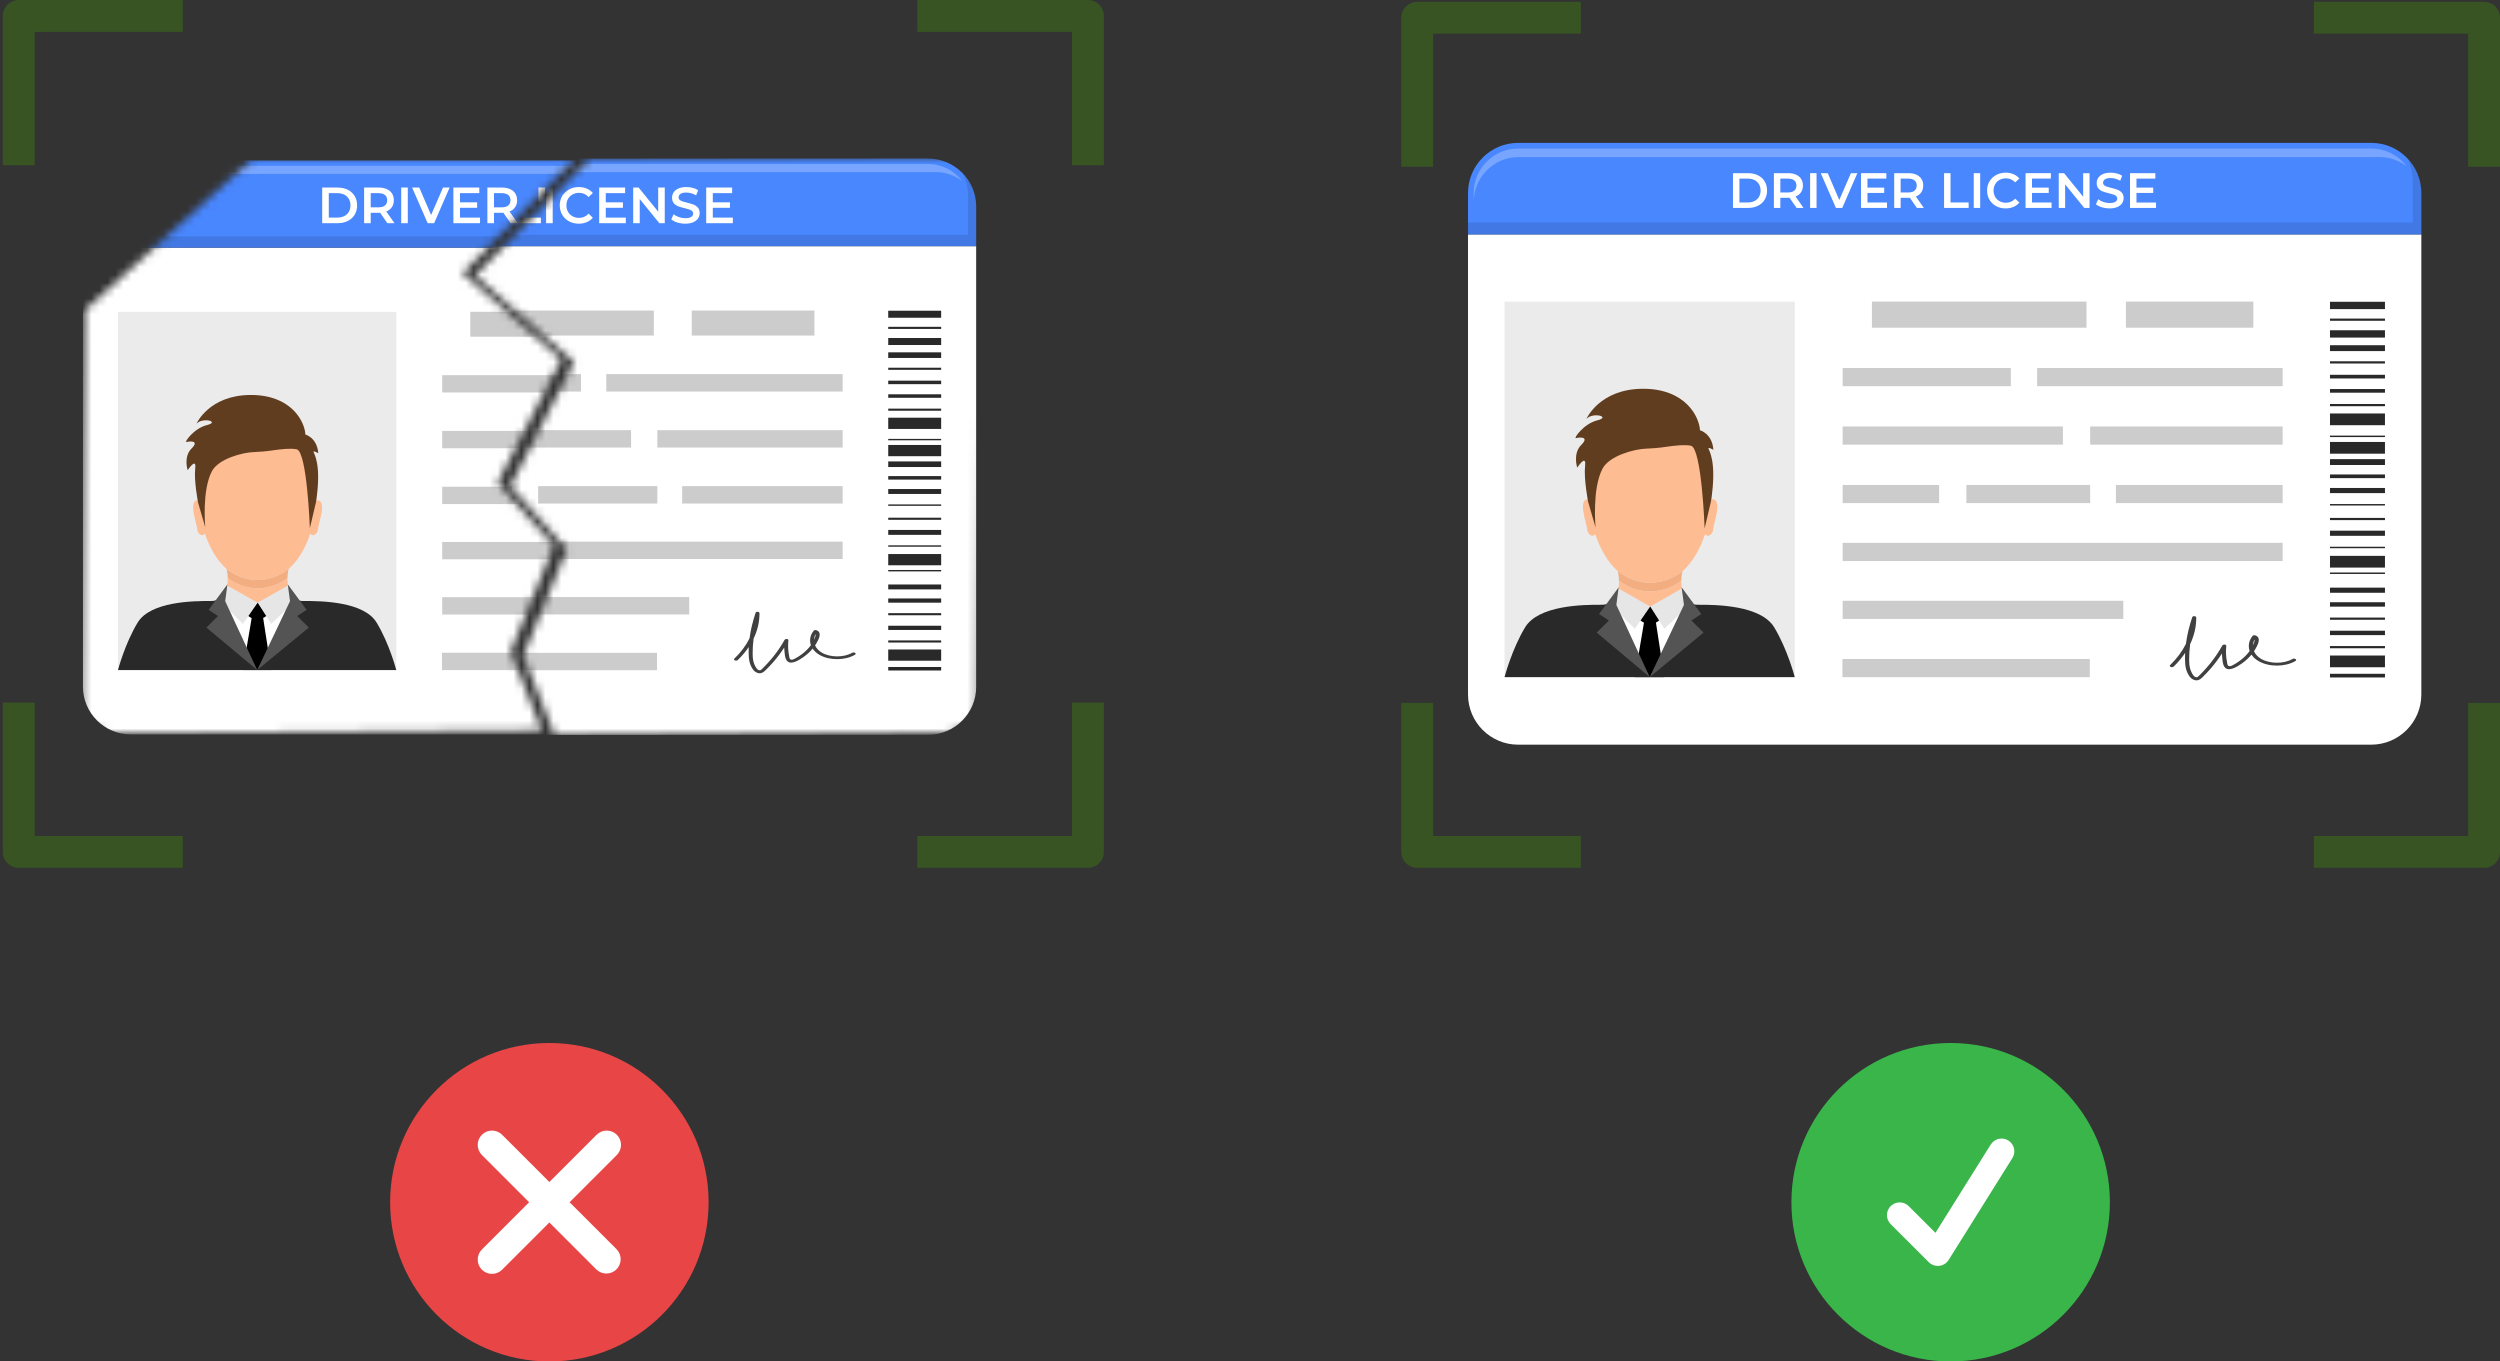<svg width="314" height="171" viewBox="0 0 314 171" fill="none" xmlns="http://www.w3.org/2000/svg">
<rect x="0" y="0" width="314" height="171" fill="#333333" stroke="none"/>
<mask id="mask0_1400_32203" style="mask-type:alpha" maskUnits="userSpaceOnUse" x="10" y="19" width="63" height="74">
<path d="M68.047 91.749L64.136 81.82L69.562 68.548L62.501 60.637L70.488 45.138L58.103 34.318L72.378 19.751L31.617 20.022L10.662 38.971L10.304 88.759C10.291 90.627 12.013 92.122 14.159 92.107L68.047 91.749Z" fill="#F5F5F5"/>
</mask>
<g mask="url(#mask0_1400_32203)">
<path d="M10.417 31.108V86.236C10.417 89.557 13.119 92.249 16.451 92.249H119.214C122.547 92.249 125.248 89.556 125.248 86.236V31.108H10.417Z" fill="white"/>
<path d="M10.417 26.158V31.109H125.248V26.158C125.248 22.837 122.546 20.145 119.214 20.145H16.451C13.119 20.145 10.417 22.838 10.417 26.158Z" fill="#4987FF"/>
<path opacity="0.25" d="M119.215 20.825H16.451C13.5 20.825 11.1 23.217 11.1 26.158L11.12 27.178C11.12 24.237 13.542 21.845 16.52 21.845H120.199C121.437 21.845 122.578 22.26 123.489 22.954C122.512 21.663 120.959 20.825 119.215 20.825Z" fill="white"/>
<path opacity="0.11" d="M123.564 21.99C123.986 22.811 124.225 23.743 124.225 24.729V29.68H10.417V31.109H125.248V26.158C125.248 24.54 124.606 23.072 123.564 21.99Z" fill="black"/>
<path d="M89.349 75.008H55.539V77.185H89.349V75.008Z" fill="#CCCCCC"/>
<path d="M85.315 81.986H55.513V84.162H85.315V81.986Z" fill="#CCCCCC"/>
<path d="M84.915 39.161H59.068V42.289H84.915V39.161Z" fill="#CCCCCC"/>
<path d="M75.803 47.119H55.539V49.296H75.803V47.119Z" fill="#CCCCCC"/>
<path d="M82.071 54.126H55.539V56.302H82.071V54.126Z" fill="#CCCCCC"/>
<path d="M67.162 61.132H55.539V63.309H67.162V61.132Z" fill="#CCCCCC"/>
<path d="M85.357 61.132H70.448V63.309H85.357V61.132Z" fill="#CCCCCC"/>
<path d="M108.541 68.07H55.539V70.247H108.541V68.07Z" fill="#CCCCCC"/>
<path d="M49.773 39.166H14.819V84.157H49.773V39.166Z" fill="#EBEBEB"/>
<path d="M47.301 78.202C45.698 75.58 40.378 75.505 38.085 75.52C36.61 75.521 36.075 74.07 36.106 72.612C34.996 73.421 33.718 73.885 32.356 73.885C30.994 73.885 29.715 73.422 28.605 72.612C28.637 74.072 28.103 75.519 26.627 75.52C24.335 75.505 19.014 75.58 17.411 78.202C15.809 80.825 14.95 84.103 14.95 84.103H49.763C49.762 84.103 48.903 80.825 47.301 78.202Z" fill="#FDBC91"/>
<path d="M47.301 78.201C45.699 75.579 40.378 75.503 38.085 75.519C37.357 75.519 36.859 75.166 36.544 74.633C32.447 76.768 29.064 75.164 28.16 74.648C27.845 75.172 27.349 75.519 26.626 75.52C24.333 75.505 19.012 75.579 17.41 78.202C15.807 80.825 14.948 84.103 14.948 84.103H49.762C49.763 84.102 48.904 80.824 47.301 78.201Z" fill="#D9D9D9"/>
<path d="M47.3 78.204C45.69 75.569 40.345 75.493 38.042 75.509C37.311 75.509 36.81 75.154 36.493 74.619C32.378 76.763 28.979 75.152 28.071 74.633C27.754 75.16 27.256 75.509 26.53 75.509C24.227 75.493 18.882 75.568 17.272 78.204C15.662 80.838 14.799 84.132 14.799 84.132H49.773C49.773 84.132 48.91 80.838 47.3 78.204Z" fill="white"/>
<path d="M32.331 54.99C32.331 55.162 32.191 55.302 32.018 55.302C31.845 55.302 31.704 55.163 31.704 54.99C31.704 54.818 31.845 54.678 32.018 54.678C32.191 54.679 32.331 54.818 32.331 54.99Z" fill="#262626"/>
<path d="M32.122 54.99C32.122 55.047 32.076 55.093 32.018 55.093C31.961 55.093 31.915 55.047 31.915 54.99C31.915 54.933 31.961 54.887 32.018 54.887C32.076 54.887 32.122 54.933 32.122 54.99Z" fill="#141414"/>
<path d="M36.269 71.456C37.479 70.365 38.385 68.789 38.97 67.021C39.324 67.506 39.861 67.018 39.927 66.565C39.921 65.871 41.214 62.727 39.754 62.847C39.754 62.847 39.747 62.862 39.735 62.886C40.727 49.508 23.976 49.525 24.979 62.892C24.965 62.864 24.958 62.847 24.958 62.847C23.497 62.731 24.79 65.865 24.784 66.565C24.85 67.019 25.389 67.508 25.743 67.019C26.328 68.788 27.234 70.365 28.445 71.456C29.591 72.341 30.928 72.849 32.357 72.849C33.785 72.85 35.123 72.341 36.269 71.456Z" fill="#FDBC91"/>
<path d="M36.106 72.611C36.114 72.226 36.161 71.841 36.241 71.482C36.25 71.473 36.259 71.465 36.268 71.456C35.122 72.341 33.785 72.85 32.355 72.85C30.927 72.85 29.589 72.341 28.444 71.457C28.453 71.465 28.462 71.474 28.471 71.482C28.55 71.842 28.597 72.228 28.606 72.612C29.715 73.422 30.994 73.885 32.356 73.885C33.718 73.884 34.997 73.421 36.106 72.611Z" fill="#F2AD80"/>
<path d="M30.503 84.157L31.803 76.494H32.875L34.068 84.157H30.503Z" fill="black"/>
<path d="M28.543 73.541L32.356 75.696L30.513 78.356L27.398 75.312L28.543 73.541Z" fill="#E6E6E6"/>
<path d="M36.168 73.541L32.354 75.696L34.06 78.356L37.314 75.312L36.168 73.541Z" fill="#E6E6E6"/>
<path d="M32.361 75.692L31.196 77.373L31.243 77.41C31.892 77.915 32.807 77.899 33.439 77.373L32.361 75.692Z" fill="black"/>
<path opacity="0.1" d="M33.05 77.618C32.595 77.828 32.069 77.832 31.61 77.629L31.57 77.868C32.051 78.095 32.611 78.09 33.088 77.857L33.05 77.618Z" fill="black"/>
<path d="M47.301 78.195C45.692 75.545 40.35 75.47 38.047 75.486C37.647 75.486 37.317 75.379 37.047 75.193L32.304 84.157L27.544 75.191C27.274 75.377 26.942 75.485 26.541 75.486C24.239 75.471 18.896 75.546 17.287 78.195C15.677 80.845 14.816 84.157 14.816 84.157H49.772C49.773 84.157 48.911 80.845 47.301 78.195Z" fill="#292929"/>
<path d="M28.564 73.395L26.2 76.596L27.383 77.377L25.919 78.821L32.305 84.156L28.284 75.504L28.564 73.395Z" fill="#545454"/>
<path d="M36.145 73.395L38.51 76.596L37.328 77.377L38.791 78.821L32.305 84.156L36.426 75.504L36.145 73.395Z" fill="#545454"/>
<path d="M25.779 66.215L24.877 63.128C24.877 63.128 24.343 60.352 24.519 58.847C24.695 57.343 23.571 59.057 23.571 59.057C23.571 59.057 23.009 57.378 24.063 56.328C25.117 55.278 23.763 55.418 23.422 55.523C23.08 55.627 24.309 53.808 25.995 53.388C27.68 52.968 25.471 52.373 24.68 53.213C24.68 53.213 26.241 49.643 31.438 49.608C36.636 49.573 38.287 53.002 38.357 54.578C38.357 54.578 39.832 54.962 39.972 56.922C39.972 56.922 39.376 56.572 39.376 56.746C39.376 56.921 40.448 58.196 39.684 63.088L38.919 66.335C38.919 66.335 38.568 56.712 37.268 56.432C36.553 56.278 35.295 56.41 34.308 56.559C33.478 56.685 32.642 56.758 31.802 56.787C30.532 56.831 27.451 57.589 26.608 59.199C25.342 61.614 25.779 66.215 25.779 66.215Z" fill="#613D20"/>
<g clip-path="url(#clip0_1400_32203)">
<path d="M40.467 23.558H42.417C42.893 23.558 43.316 23.651 43.686 23.836C44.056 24.021 44.343 24.283 44.547 24.622C44.751 24.96 44.852 25.351 44.852 25.794C44.852 26.237 44.751 26.628 44.547 26.966C44.343 27.305 44.056 27.567 43.686 27.752C43.316 27.937 42.893 28.03 42.417 28.03H40.467V23.558ZM42.379 27.328C42.706 27.328 42.994 27.265 43.243 27.139C43.492 27.014 43.682 26.835 43.817 26.602C43.95 26.37 44.018 26.101 44.018 25.794C44.018 25.488 43.95 25.218 43.817 24.986C43.683 24.754 43.492 24.575 43.243 24.45C42.994 24.324 42.706 24.261 42.379 24.261H41.295V27.328H42.379Z" fill="white"/>
<path d="M48.651 28.031L47.74 26.721C47.701 26.725 47.644 26.727 47.568 26.727H46.561V28.031H45.732V23.558H47.568C47.955 23.558 48.291 23.622 48.578 23.75C48.865 23.878 49.085 24.061 49.237 24.299C49.391 24.538 49.467 24.821 49.467 25.149C49.467 25.486 49.385 25.775 49.222 26.018C49.058 26.261 48.823 26.442 48.517 26.561L49.543 28.031H48.651V28.031ZM48.352 24.491C48.165 24.337 47.891 24.26 47.53 24.26H46.561V26.043H47.53C47.891 26.043 48.165 25.966 48.352 25.81C48.539 25.654 48.632 25.434 48.632 25.149C48.632 24.863 48.539 24.644 48.352 24.491Z" fill="white"/>
<path d="M50.392 23.558H51.22V28.031H50.392V23.558Z" fill="white"/>
<path d="M56.472 23.558L54.528 28.031H53.713L51.762 23.558H52.661L54.146 27.008L55.644 23.558H56.472Z" fill="white"/>
<path d="M60.291 27.334V28.031H56.944V23.558H60.201V24.255H57.773V25.417H59.927V26.101H57.773V27.334H60.291Z" fill="white"/>
<path d="M64.134 28.031L63.223 26.721C63.184 26.725 63.127 26.727 63.051 26.727H62.044V28.031H61.215V23.558H63.051C63.437 23.558 63.774 23.622 64.061 23.75C64.347 23.878 64.567 24.061 64.72 24.299C64.873 24.538 64.95 24.821 64.95 25.149C64.95 25.486 64.868 25.775 64.704 26.018C64.541 26.261 64.306 26.442 64 26.561L65.026 28.031H64.134V28.031ZM63.835 24.491C63.648 24.337 63.374 24.26 63.013 24.26H62.044V26.043H63.013C63.374 26.043 63.648 25.966 63.835 25.81C64.022 25.654 64.115 25.434 64.115 25.149C64.115 24.863 64.021 24.644 63.835 24.491Z" fill="white"/>
<path d="M67.633 23.558H68.462V27.328H70.795V28.031H67.633V23.558Z" fill="white"/>
<path d="M71.452 23.558H72.281V28.031H71.452V23.558Z" fill="white"/>
</g>
</g>
<mask id="mask1_1400_32203" style="mask-type:alpha" maskUnits="userSpaceOnUse" x="59" y="19" width="65" height="74">
<path d="M118.818 91.987C120.972 91.972 122.72 90.444 122.733 88.566L123.226 22.998C123.24 21.12 121.511 19.618 119.357 19.633L74.023 19.951L59.688 34.597L72.118 45.471L64.096 61.053L71.183 69.004L65.732 82.347L69.657 92.327L118.818 91.987Z" fill="#F5F5F5"/>
</mask>
<g mask="url(#mask1_1400_32203)">
<path d="M7.332 30.921V86.263C7.332 89.597 10.044 92.298 13.389 92.298H116.55C119.896 92.298 122.608 89.596 122.608 86.263V30.921H7.332Z" fill="white"/>
<path d="M7.332 25.951V30.921H122.609V25.951C122.609 22.617 119.896 19.915 116.551 19.915H13.389C10.044 19.915 7.332 22.618 7.332 25.951Z" fill="#4987FF"/>
<path opacity="0.25" d="M116.551 20.598H13.389C10.427 20.598 8.017 22.999 8.017 25.951L8.037 26.975C8.037 24.023 10.469 21.622 13.458 21.622H117.54C118.782 21.622 119.927 22.038 120.842 22.735C119.861 21.438 118.303 20.598 116.551 20.598Z" fill="white"/>
<path opacity="0.11" d="M120.917 21.767C121.341 22.591 121.581 23.527 121.581 24.517V29.487H7.332V30.921H122.608V25.951C122.608 24.327 121.964 22.853 120.917 21.767Z" fill="black"/>
<path d="M118.209 39.027H111.562V39.909H118.209V39.027Z" fill="#292929"/>
<path d="M118.21 41.048H111.562V41.313H118.21V41.048Z" fill="#292929"/>
<path d="M118.21 42.452H111.562V43.334H118.21V42.452Z" fill="#292929"/>
<path d="M118.21 44.253H111.562V44.959H118.21V44.253Z" fill="#292929"/>
<path d="M118.21 46.186H111.562V46.451H118.21V46.186Z" fill="#292929"/>
<path d="M118.21 47.81H111.562V48.251H118.21V47.81Z" fill="#292929"/>
<path d="M118.21 49.523H111.562V49.963H118.21V49.523Z" fill="#292929"/>
<path d="M118.21 51.323H111.562V51.588H118.21V51.323Z" fill="#292929"/>
<path d="M118.21 52.463H111.562V53.874H118.21V52.463Z" fill="#292929"/>
<path d="M118.21 55.124H111.562V55.301H118.21V55.124Z" fill="#292929"/>
<path d="M118.21 55.888H111.562V57.299H118.21V55.888Z" fill="#292929"/>
<path d="M118.21 57.954H111.562V58.659H118.21V57.954Z" fill="#292929"/>
<path d="M118.21 59.798H111.562V60.239H118.21V59.798Z" fill="#292929"/>
<path d="M118.21 61.422H111.562V62.04H118.21V61.422Z" fill="#292929"/>
<path d="M118.21 63.355H111.562V63.532H118.21V63.355Z" fill="#292929"/>
<path d="M118.21 65.024H111.562V65.289H118.21V65.024Z" fill="#292929"/>
<path d="M118.21 66.56H111.562V67.177H118.21V66.56Z" fill="#292929"/>
<path d="M118.21 68.493H111.562V68.669H118.21V68.493Z" fill="#292929"/>
<path d="M118.21 69.588H111.562V70.999H118.21V69.588Z" fill="#292929"/>
<path d="M118.21 71.59H111.562V71.767H118.21V71.59Z" fill="#292929"/>
<path d="M118.21 73.411H111.562V74.028H118.21V73.411Z" fill="#292929"/>
<path d="M118.21 75.166H111.562V75.696H118.21V75.166Z" fill="#292929"/>
<path d="M118.21 77.012H111.562V77.276H118.21V77.012Z" fill="#292929"/>
<path d="M118.21 78.592H111.562V79.122H118.21V78.592Z" fill="#292929"/>
<path d="M118.21 80.437H111.562V80.702H118.21V80.437Z" fill="#292929"/>
<path d="M118.21 81.576H111.562V82.987H118.21V81.576Z" fill="#292929"/>
<path d="M118.21 83.774H111.562V84.215H118.21V83.774Z" fill="#292929"/>
<path d="M86.569 74.991H52.629V77.176H86.569V74.991Z" fill="#CCCCCC"/>
<path d="M82.52 81.996H52.603V84.181H82.52V81.996Z" fill="#CCCCCC"/>
<path d="M82.119 39.004H56.172V42.145H82.119V39.004Z" fill="#CCCCCC"/>
<path d="M72.971 46.993H52.629V49.178H72.971V46.993Z" fill="#CCCCCC"/>
<path d="M79.263 54.027H52.629V56.212H79.263V54.027Z" fill="#CCCCCC"/>
<path d="M105.836 54.027H82.562V56.212H105.836V54.027Z" fill="#CCCCCC"/>
<path d="M64.296 61.06H52.629V63.246H64.296V61.06Z" fill="#CCCCCC"/>
<path d="M82.562 61.06H67.596V63.246H82.562V61.06Z" fill="#CCCCCC"/>
<path d="M105.836 61.06H85.677V63.246H105.836V61.06Z" fill="#CCCCCC"/>
<path d="M105.837 46.993H76.148V49.178H105.837V46.993Z" fill="#CCCCCC"/>
<path d="M105.836 68.026H52.629V70.211H105.836V68.026Z" fill="#CCCCCC"/>
<path d="M102.293 39.004H86.884V42.145H102.293V39.004Z" fill="#CCCCCC"/>
<g clip-path="url(#clip1_1400_32203)">
<path d="M61.272 28.031L60.36 26.721C60.322 26.725 60.265 26.727 60.188 26.727H59.181V28.031H58.353V23.558H60.188C60.575 23.558 60.912 23.622 61.198 23.75C61.485 23.878 61.705 24.061 61.858 24.299C62.011 24.538 62.088 24.821 62.088 25.149C62.088 25.486 62.006 25.775 61.842 26.018C61.678 26.261 61.444 26.442 61.138 26.561L62.164 28.031H61.272V28.031ZM60.972 24.491C60.785 24.337 60.512 24.26 60.15 24.26H59.182V26.043H60.15C60.512 26.043 60.785 25.966 60.972 25.81C61.16 25.654 61.253 25.434 61.253 25.149C61.253 24.863 61.159 24.644 60.972 24.491Z" fill="white"/>
<path d="M64.771 23.558H65.599V27.328H67.933V28.031H64.771V23.558Z" fill="white"/>
<path d="M68.59 23.558H69.418V28.031H68.59V23.558Z" fill="white"/>
<path d="M71.467 27.797C71.104 27.599 70.819 27.326 70.613 26.977C70.407 26.627 70.304 26.233 70.304 25.794C70.304 25.356 70.408 24.962 70.616 24.613C70.825 24.263 71.11 23.99 71.474 23.792C71.837 23.593 72.244 23.494 72.694 23.494C73.06 23.494 73.393 23.558 73.695 23.686C73.996 23.814 74.252 23.999 74.46 24.242L73.925 24.747C73.602 24.397 73.204 24.223 72.733 24.223C72.427 24.223 72.153 24.29 71.911 24.424C71.668 24.558 71.479 24.744 71.343 24.983C71.207 25.222 71.139 25.492 71.139 25.794C71.139 26.097 71.207 26.368 71.343 26.606C71.479 26.845 71.668 27.031 71.911 27.165C72.153 27.299 72.427 27.366 72.733 27.366C73.204 27.366 73.602 27.19 73.925 26.836L74.46 27.347C74.252 27.59 73.996 27.776 73.692 27.903C73.388 28.031 73.053 28.095 72.688 28.095C72.237 28.095 71.831 27.995 71.467 27.797Z" fill="white"/>
<path d="M78.603 27.334V28.031H75.257V23.558H78.514V24.255H76.085V25.417H78.24V26.101H76.085V27.334H78.603Z" fill="white"/>
<path d="M83.492 23.558V28.031H82.81L80.35 25.002V28.031H79.528V23.558H80.21L82.67 26.587V23.558H83.492Z" fill="white"/>
<path d="M85.076 27.948C84.756 27.85 84.501 27.72 84.314 27.558L84.601 26.912C84.784 27.057 85.008 27.176 85.273 27.267C85.539 27.359 85.806 27.404 86.073 27.404C86.405 27.404 86.652 27.351 86.816 27.245C86.98 27.138 87.062 26.997 87.062 26.823C87.062 26.695 87.016 26.589 86.925 26.506C86.833 26.423 86.717 26.358 86.577 26.311C86.437 26.265 86.246 26.212 86.003 26.152C85.663 26.071 85.388 25.99 85.178 25.909C84.968 25.828 84.787 25.701 84.636 25.529C84.485 25.356 84.41 25.123 84.41 24.829C84.41 24.582 84.477 24.357 84.611 24.155C84.744 23.952 84.946 23.792 85.216 23.672C85.486 23.554 85.816 23.494 86.207 23.494C86.479 23.494 86.747 23.528 87.01 23.596C87.274 23.665 87.501 23.762 87.692 23.89L87.431 24.535C87.235 24.42 87.031 24.333 86.819 24.273C86.606 24.213 86.4 24.184 86.201 24.184C85.874 24.184 85.63 24.239 85.471 24.35C85.312 24.461 85.232 24.608 85.232 24.79C85.232 24.918 85.278 25.023 85.369 25.103C85.46 25.185 85.576 25.248 85.716 25.295C85.856 25.342 86.048 25.395 86.29 25.455C86.621 25.532 86.893 25.611 87.106 25.695C87.318 25.778 87.5 25.904 87.651 26.075C87.802 26.245 87.877 26.476 87.877 26.765C87.877 27.012 87.81 27.235 87.676 27.436C87.543 27.636 87.34 27.796 87.068 27.915C86.796 28.034 86.464 28.094 86.074 28.094C85.73 28.095 85.397 28.046 85.076 27.948Z" fill="white"/>
<path d="M92.046 27.334V28.031H88.7V23.558H91.957V24.255H89.528V25.417H91.683V26.101H89.528V27.334H92.046Z" fill="white"/>
</g>
<path d="M107.038 81.987C105.987 82.606 104.266 82.59 103.219 81.971C102.809 81.728 102.527 81.41 102.373 81.063C102.425 80.986 102.473 80.907 102.52 80.829C102.764 80.411 103.354 79.444 102.54 79.155C102.421 79.113 102.273 79.132 102.202 79.219C101.75 79.767 101.638 80.427 101.849 81.029C101.544 81.452 101.154 81.843 100.69 82.187C100.426 82.383 100.14 82.566 99.832 82.727C99.65 82.822 99.401 82.95 99.234 82.782C99.144 82.693 99.141 82.513 99.119 82.409C98.98 81.752 98.954 81.086 99.021 80.424C99.043 80.212 98.629 80.207 98.536 80.377C98.147 81.082 97.688 81.768 97.162 82.427C96.907 82.746 96.636 83.06 96.352 83.367C96.22 83.508 96.085 83.648 95.947 83.788C95.867 83.869 95.786 83.95 95.702 84.029C95.598 84.129 95.538 84.219 95.36 84.182C95.106 84.129 94.968 83.862 94.876 83.704C94.785 83.545 94.718 83.379 94.666 83.211C94.556 82.847 94.534 82.473 94.532 82.102C94.529 81.469 94.572 80.834 94.653 80.203C95.144 79.18 95.4 78.102 95.392 77.013C95.39 76.819 94.972 76.77 94.906 76.966C94.553 78.012 94.284 79.091 94.142 80.174C93.692 81.082 93.049 81.941 92.237 82.723C92.048 82.905 92.477 83.081 92.664 82.9C93.199 82.386 93.66 81.837 94.045 81.263C94.027 81.65 94.026 82.037 94.047 82.423C94.068 82.823 94.132 83.228 94.306 83.61C94.451 83.93 94.674 84.346 95.123 84.509C95.591 84.679 95.914 84.416 96.165 84.171C96.529 83.817 96.873 83.451 97.195 83.077C97.68 82.515 98.112 81.932 98.497 81.334C98.501 81.473 98.51 81.611 98.524 81.75C98.561 82.113 98.57 82.562 98.773 82.9C99.234 83.667 100.419 82.87 100.893 82.539C101.35 82.22 101.746 81.859 102.071 81.468C102.271 81.769 102.562 82.042 102.942 82.259C104.202 82.976 106.151 82.965 107.39 82.234C107.632 82.091 107.281 81.844 107.038 81.987ZM102.339 80.116C102.309 80.197 102.275 80.276 102.239 80.356C102.252 80.114 102.322 79.873 102.454 79.647C102.477 79.802 102.382 80.001 102.339 80.116Z" fill="#404040"/>
</g>
<path d="M115.226 2H136.647V20.75" stroke="#385423" stroke-width="4" stroke-miterlimit="10" stroke-linejoin="round"/>
<path d="M136.647 88.25V107H115.226" stroke="#385423" stroke-width="4" stroke-miterlimit="10" stroke-linejoin="round"/>
<path d="M22.95 107H2.353L2.353 88.25" stroke="#385423" stroke-width="4" stroke-miterlimit="10" stroke-linejoin="round"/>
<path d="M2.353 20.75L2.353 2H22.95" stroke="#385423" stroke-width="4" stroke-miterlimit="10" stroke-linejoin="round"/>
<g clip-path="url(#clip2_1400_32203)">
<path d="M184.383 29.438V87.227C184.383 90.708 187.201 93.53 190.675 93.53H297.828C301.303 93.53 304.12 90.707 304.12 87.227V29.438H184.383Z" fill="white"/>
<path d="M184.383 24.249V29.438H304.12V24.249C304.12 20.767 301.303 17.946 297.829 17.946H190.675C187.201 17.946 184.383 20.768 184.383 24.249Z" fill="#4987FF"/>
<path opacity="0.25" d="M297.829 18.659H190.675C187.598 18.659 185.095 21.166 185.095 24.249L185.116 25.318C185.116 22.235 187.641 19.728 190.746 19.728H298.855C300.146 19.728 301.335 20.163 302.285 20.89C301.267 19.536 299.648 18.659 297.829 18.659Z" fill="white"/>
<path opacity="0.11" d="M302.364 19.879C302.804 20.74 303.053 21.717 303.053 22.751V27.94H184.383V29.438H304.12V24.248C304.12 22.553 303.451 21.013 302.364 19.879Z" fill="black"/>
<path d="M299.551 37.903H292.647V38.824H299.551V37.903Z" fill="#292929"/>
<path d="M299.551 40.013H292.647V40.29H299.551V40.013Z" fill="#292929"/>
<path d="M299.551 41.48H292.647V42.401H299.551V41.48Z" fill="#292929"/>
<path d="M299.551 43.36H292.647V44.097H299.551V43.36Z" fill="#292929"/>
<path d="M299.551 45.378H292.647V45.655H299.551V45.378Z" fill="#292929"/>
<path d="M299.551 47.074H292.647V47.535H299.551V47.074Z" fill="#292929"/>
<path d="M299.551 48.863H292.647V49.323H299.551V48.863Z" fill="#292929"/>
<path d="M299.551 50.743H292.647V51.02H299.551V50.743Z" fill="#292929"/>
<path d="M299.551 51.933H292.647V53.406H299.551V51.933Z" fill="#292929"/>
<path d="M299.551 54.712H292.647V54.897H299.551V54.712Z" fill="#292929"/>
<path d="M299.551 55.51H292.647V56.983H299.551V55.51Z" fill="#292929"/>
<path d="M299.551 57.666H292.647V58.403H299.551V57.666Z" fill="#292929"/>
<path d="M299.551 59.592H292.647V60.053H299.551V59.592Z" fill="#292929"/>
<path d="M299.551 61.289H292.647V61.934H299.551V61.289Z" fill="#292929"/>
<path d="M299.551 63.308H292.647V63.492H299.551V63.308Z" fill="#292929"/>
<path d="M299.551 65.049H292.647V65.326H299.551V65.049Z" fill="#292929"/>
<path d="M299.551 66.653H292.647V67.298H299.551V66.653Z" fill="#292929"/>
<path d="M299.551 68.672H292.647V68.856H299.551V68.672Z" fill="#292929"/>
<path d="M299.551 69.815H292.647V71.289H299.551V69.815Z" fill="#292929"/>
<path d="M299.551 71.906H292.647V72.091H299.551V71.906Z" fill="#292929"/>
<path d="M299.551 73.807H292.647V74.452H299.551V73.807Z" fill="#292929"/>
<path d="M299.551 75.641H292.647V76.194H299.551V75.641Z" fill="#292929"/>
<path d="M299.551 77.567H292.647V77.844H299.551V77.567Z" fill="#292929"/>
<path d="M299.551 79.218H292.647V79.771H299.551V79.218Z" fill="#292929"/>
<path d="M299.551 81.144H292.647V81.421H299.551V81.144Z" fill="#292929"/>
<path d="M299.551 82.334H292.647V83.807H299.551V82.334Z" fill="#292929"/>
<path d="M299.551 84.628H292.647V85.089H299.551V84.628Z" fill="#292929"/>
<path d="M266.688 75.457H231.434V77.739H266.688V75.457Z" fill="#CCCCCC"/>
<path d="M262.481 82.772H231.406V85.053H262.481V82.772Z" fill="#CCCCCC"/>
<path d="M262.065 37.879H235.114V41.159H262.065V37.879Z" fill="#CCCCCC"/>
<path d="M252.563 46.222H231.434V48.503H252.563V46.222Z" fill="#CCCCCC"/>
<path d="M259.099 53.566H231.434V55.848H259.099V53.566Z" fill="#CCCCCC"/>
<path d="M286.7 53.566H262.525V55.848H286.7V53.566Z" fill="#CCCCCC"/>
<path d="M243.553 60.911H231.434V63.192H243.553V60.911Z" fill="#CCCCCC"/>
<path d="M262.525 60.911H246.979V63.192H262.525V60.911Z" fill="#CCCCCC"/>
<path d="M286.7 60.911H265.761V63.192H286.7V60.911Z" fill="#CCCCCC"/>
<path d="M286.7 46.222H255.863V48.503H286.7V46.222Z" fill="#CCCCCC"/>
<path d="M286.7 68.184H231.434V70.466H286.7V68.184Z" fill="#CCCCCC"/>
<path d="M283.02 37.879H267.014V41.159H283.02V37.879Z" fill="#CCCCCC"/>
<path d="M225.422 37.884H188.974V85.047H225.422V37.884Z" fill="#EBEBEB"/>
<path d="M222.843 78.805C221.172 76.056 215.624 75.977 213.234 75.993C211.696 75.994 211.138 74.473 211.17 72.944C210.013 73.793 208.68 74.279 207.26 74.279C205.84 74.279 204.506 73.793 203.349 72.944C203.382 74.475 202.826 75.992 201.286 75.993C198.896 75.977 193.348 76.056 191.677 78.805C190.005 81.554 189.111 84.991 189.111 84.991H225.41C225.409 84.99 224.514 81.554 222.843 78.805Z" fill="#FDBC91"/>
<path d="M222.844 78.804C221.172 76.055 215.624 75.975 213.234 75.992C212.475 75.992 211.955 75.622 211.626 75.064C207.355 77.302 203.827 75.62 202.884 75.079C202.556 75.628 202.038 75.992 201.285 75.993C198.894 75.977 193.346 76.055 191.675 78.805C190.004 81.553 189.108 84.99 189.108 84.99H225.41C225.411 84.99 224.515 81.553 222.844 78.804Z" fill="#D9D9D9"/>
<path d="M222.843 78.806C221.164 76.045 215.591 75.965 213.189 75.981C212.427 75.981 211.904 75.609 211.574 75.048C207.283 77.296 203.739 75.608 202.792 75.064C202.461 75.616 201.942 75.981 201.185 75.981C198.784 75.965 193.21 76.044 191.532 78.806C189.852 81.568 188.953 85.021 188.953 85.021H225.422C225.421 85.021 224.521 81.568 222.843 78.806Z" fill="white"/>
<path d="M207.234 54.472C207.234 54.653 207.088 54.8 206.907 54.8C206.727 54.8 206.58 54.654 206.58 54.472C206.58 54.292 206.726 54.145 206.907 54.145C207.088 54.146 207.234 54.292 207.234 54.472Z" fill="#262626"/>
<path d="M207.016 54.472C207.016 54.532 206.968 54.581 206.908 54.581C206.849 54.581 206.8 54.532 206.8 54.472C206.8 54.413 206.849 54.364 206.908 54.364C206.968 54.364 207.016 54.413 207.016 54.472Z" fill="#141414"/>
<path d="M211.34 71.733C212.601 70.59 213.546 68.938 214.156 67.084C214.526 67.593 215.086 67.081 215.154 66.606C215.148 65.879 216.496 62.582 214.973 62.709C214.973 62.709 214.966 62.724 214.954 62.75C215.988 48.725 198.522 48.743 199.568 62.755C199.553 62.726 199.545 62.709 199.545 62.709C198.022 62.587 199.371 65.873 199.365 66.606C199.433 67.081 199.995 67.594 200.364 67.081C200.974 68.937 201.919 70.59 203.182 71.733C204.377 72.661 205.771 73.193 207.261 73.193C208.749 73.194 210.145 72.661 211.34 71.733Z" fill="#FDBC91"/>
<path d="M211.17 72.943C211.178 72.54 211.227 72.136 211.31 71.76C211.32 71.751 211.329 71.742 211.339 71.733C210.144 72.661 208.749 73.194 207.259 73.194C205.769 73.194 204.374 72.661 203.18 71.734C203.19 71.743 203.199 71.752 203.208 71.761C203.291 72.138 203.34 72.542 203.349 72.944C204.506 73.793 205.839 74.279 207.26 74.279C208.68 74.278 210.013 73.793 211.17 72.943Z" fill="#F2AD80"/>
<path d="M205.328 85.046L206.683 77.014H207.801L209.045 85.046H205.328Z" fill="black"/>
<path d="M203.283 73.918L207.26 76.178L205.337 78.966L202.089 75.775L203.283 73.918Z" fill="#E6E6E6"/>
<path d="M211.235 73.918L207.258 76.178L209.036 78.966L212.43 75.775L211.235 73.918Z" fill="#E6E6E6"/>
<path d="M207.265 76.173L206.051 77.936L206.1 77.974C206.776 78.503 207.73 78.487 208.389 77.936L207.265 76.173Z" fill="black"/>
<path opacity="0.1" d="M207.984 78.193C207.509 78.412 206.961 78.417 206.483 78.204L206.441 78.454C206.942 78.692 207.526 78.688 208.023 78.444L207.984 78.193Z" fill="black"/>
<path d="M222.844 78.798C221.165 76.02 215.595 75.941 213.194 75.958C212.777 75.958 212.432 75.845 212.151 75.651L207.206 85.047L202.242 75.649C201.961 75.843 201.615 75.957 201.196 75.958C198.796 75.942 193.225 76.021 191.547 78.798C189.868 81.575 188.97 85.047 188.97 85.047H225.42C225.421 85.047 224.522 81.575 222.844 78.798Z" fill="#292929"/>
<path d="M203.306 73.766L200.841 77.121L202.074 77.94L200.548 79.454L207.206 85.046L203.014 75.976L203.306 73.766Z" fill="#545454"/>
<path d="M211.211 73.766L213.677 77.121L212.444 77.94L213.97 79.454L207.206 85.046L211.504 75.976L211.211 73.766Z" fill="#545454"/>
<path d="M200.401 66.239L199.461 63.003C199.461 63.003 198.904 60.093 199.088 58.516C199.271 56.938 198.099 58.736 198.099 58.736C198.099 58.736 197.513 56.975 198.612 55.874C199.711 54.774 198.3 54.921 197.943 55.031C197.587 55.14 198.869 53.233 200.626 52.792C202.384 52.352 200.08 51.728 199.255 52.609C199.255 52.609 200.883 48.867 206.303 48.83C211.723 48.794 213.444 52.389 213.517 54.039C213.517 54.039 215.054 54.443 215.201 56.497C215.201 56.497 214.579 56.13 214.579 56.313C214.579 56.496 215.697 57.833 214.9 62.961L214.103 66.365C214.103 66.365 213.737 56.277 212.381 55.983C211.635 55.822 210.324 55.96 209.295 56.117C208.43 56.249 207.557 56.326 206.682 56.356C205.358 56.402 202.144 57.196 201.266 58.884C199.946 61.416 200.401 66.239 200.401 66.239Z" fill="#613D20"/>
<g clip-path="url(#clip3_1400_32203)">
<path d="M217.663 21.75H219.567C220.031 21.75 220.444 21.84 220.805 22.021C221.166 22.202 221.445 22.457 221.645 22.788C221.844 23.118 221.943 23.5 221.943 23.932C221.943 24.365 221.844 24.746 221.645 25.076C221.445 25.407 221.166 25.663 220.805 25.843C220.444 26.024 220.031 26.114 219.567 26.114H217.663V21.75ZM219.529 25.429C219.849 25.429 220.129 25.367 220.372 25.245C220.615 25.123 220.801 24.948 220.932 24.721C221.063 24.494 221.128 24.232 221.128 23.933C221.128 23.633 221.063 23.37 220.932 23.144C220.802 22.917 220.615 22.742 220.372 22.62C220.129 22.497 219.849 22.436 219.529 22.436H218.472V25.429H219.529Z" fill="white"/>
<path d="M225.651 26.115L224.761 24.837C224.724 24.841 224.668 24.843 224.593 24.843H223.61V26.116H222.802V21.75H224.593C224.971 21.75 225.299 21.813 225.579 21.937C225.859 22.062 226.073 22.241 226.223 22.474C226.372 22.706 226.447 22.983 226.447 23.303C226.447 23.631 226.367 23.914 226.207 24.151C226.047 24.388 225.818 24.565 225.52 24.681L226.521 26.116H225.651V26.115ZM225.358 22.66C225.176 22.511 224.909 22.436 224.556 22.436H223.611V24.175H224.556C224.909 24.175 225.176 24.1 225.358 23.948C225.541 23.796 225.632 23.581 225.632 23.302C225.632 23.024 225.541 22.81 225.358 22.66Z" fill="white"/>
<path d="M227.349 21.75H228.158V26.115H227.349V21.75Z" fill="white"/>
<path d="M233.284 21.75L231.386 26.115H230.59L228.687 21.75H229.564L231.013 25.117L232.475 21.75H233.284Z" fill="white"/>
<path d="M237.01 25.435V26.115H233.744V21.75H236.923V22.43H234.553V23.564H236.656V24.232H234.553V25.435H237.01Z" fill="white"/>
<path d="M240.761 26.115L239.872 24.837C239.834 24.841 239.779 24.843 239.704 24.843H238.721V26.116H237.912V21.75H239.704C240.081 21.75 240.41 21.813 240.69 21.937C240.969 22.062 241.184 22.241 241.333 22.474C241.483 22.706 241.558 22.983 241.558 23.303C241.558 23.631 241.477 23.914 241.318 24.151C241.158 24.388 240.929 24.565 240.63 24.681L241.632 26.116H240.761V26.115ZM240.469 22.66C240.287 22.511 240.019 22.436 239.667 22.436H238.721V24.175H239.667C240.019 24.175 240.287 24.1 240.469 23.948C240.652 23.796 240.743 23.581 240.743 23.302C240.743 23.024 240.651 22.81 240.469 22.66Z" fill="white"/>
<path d="M244.176 21.75H244.985V25.429H247.262V26.115H244.176V21.75Z" fill="white"/>
<path d="M247.903 21.75H248.712V26.115H247.903V21.75Z" fill="white"/>
<path d="M250.712 25.887C250.357 25.694 250.079 25.427 249.878 25.086C249.677 24.745 249.577 24.36 249.577 23.933C249.577 23.505 249.678 23.12 249.881 22.779C250.085 22.438 250.363 22.171 250.718 21.978C251.073 21.784 251.469 21.688 251.909 21.688C252.266 21.688 252.592 21.75 252.886 21.875C253.18 21.999 253.429 22.18 253.633 22.417L253.11 22.91C252.795 22.569 252.407 22.398 251.947 22.398C251.648 22.398 251.38 22.464 251.144 22.595C250.908 22.726 250.723 22.908 250.591 23.141C250.458 23.374 250.391 23.637 250.391 23.933C250.391 24.228 250.457 24.492 250.591 24.724C250.723 24.957 250.908 25.139 251.144 25.27C251.381 25.401 251.648 25.467 251.947 25.467C252.407 25.467 252.795 25.294 253.11 24.949L253.633 25.448C253.429 25.685 253.18 25.866 252.883 25.991C252.586 26.115 252.26 26.178 251.903 26.178C251.463 26.178 251.066 26.081 250.712 25.887Z" fill="white"/>
<path d="M257.676 25.435V26.115H254.41V21.75H257.589V22.43H255.219V23.564H257.321V24.232H255.219V25.435H257.676Z" fill="white"/>
<path d="M262.448 21.75V26.115H261.782L259.381 23.159V26.115H258.578V21.75H259.244L261.645 24.706V21.75H262.448Z" fill="white"/>
<path d="M263.994 26.034C263.681 25.939 263.433 25.812 263.25 25.654L263.53 25.024C263.708 25.165 263.927 25.28 264.186 25.37C264.445 25.459 264.705 25.504 264.967 25.504C265.29 25.504 265.532 25.451 265.691 25.348C265.851 25.244 265.931 25.106 265.931 24.936C265.931 24.811 265.886 24.708 265.797 24.627C265.708 24.546 265.595 24.483 265.458 24.437C265.322 24.391 265.135 24.34 264.898 24.281C264.567 24.203 264.298 24.123 264.093 24.044C263.888 23.965 263.711 23.841 263.564 23.673C263.417 23.505 263.343 23.277 263.343 22.99C263.343 22.749 263.409 22.53 263.539 22.332C263.67 22.135 263.867 21.978 264.13 21.862C264.393 21.746 264.716 21.688 265.098 21.688C265.363 21.688 265.624 21.721 265.881 21.787C266.138 21.854 266.36 21.949 266.547 22.074L266.291 22.703C266.101 22.591 265.901 22.506 265.695 22.448C265.487 22.389 265.286 22.36 265.091 22.36C264.772 22.36 264.534 22.415 264.379 22.523C264.223 22.631 264.145 22.774 264.145 22.953C264.145 23.077 264.19 23.179 264.279 23.258C264.368 23.337 264.481 23.399 264.618 23.445C264.755 23.491 264.942 23.543 265.178 23.601C265.502 23.676 265.767 23.754 265.974 23.835C266.182 23.916 266.359 24.04 266.506 24.206C266.653 24.372 266.727 24.597 266.727 24.88C266.727 25.121 266.662 25.339 266.531 25.534C266.401 25.73 266.203 25.886 265.937 26.002C265.672 26.118 265.348 26.177 264.967 26.177C264.631 26.178 264.307 26.13 263.994 26.034Z" fill="white"/>
<path d="M270.796 25.435V26.115H267.53V21.75H270.709V22.43H268.339V23.564H270.442V24.232H268.339V25.435H270.796Z" fill="white"/>
</g>
<path d="M287.947 82.763C286.855 83.409 285.067 83.392 283.98 82.746C283.555 82.492 283.261 82.159 283.101 81.797C283.155 81.717 283.206 81.635 283.254 81.553C283.507 81.117 284.12 80.107 283.275 79.806C283.151 79.761 282.997 79.781 282.924 79.872C282.454 80.444 282.338 81.133 282.557 81.762C282.24 82.204 281.835 82.612 281.353 82.971C281.079 83.175 280.782 83.367 280.462 83.535C280.273 83.634 280.014 83.768 279.841 83.593C279.747 83.499 279.744 83.312 279.721 83.203C279.577 82.517 279.55 81.822 279.62 81.13C279.642 80.909 279.213 80.904 279.116 81.081C278.712 81.818 278.235 82.533 277.689 83.222C277.424 83.555 277.143 83.883 276.847 84.203C276.71 84.351 276.57 84.497 276.427 84.643C276.343 84.728 276.259 84.812 276.172 84.895C276.064 84.999 276.002 85.093 275.817 85.054C275.553 84.999 275.41 84.72 275.315 84.555C275.219 84.389 275.15 84.216 275.097 84.041C274.982 83.661 274.959 83.27 274.957 82.883C274.954 82.221 274.999 81.558 275.082 80.899C275.593 79.832 275.859 78.706 275.85 77.569C275.848 77.366 275.414 77.315 275.346 77.519C274.979 78.611 274.699 79.738 274.552 80.87C274.084 81.817 273.416 82.714 272.573 83.531C272.377 83.721 272.822 83.904 273.017 83.716C273.572 83.179 274.051 82.606 274.451 82.006C274.432 82.411 274.431 82.815 274.453 83.217C274.475 83.635 274.541 84.059 274.722 84.457C274.873 84.792 275.105 85.225 275.571 85.396C276.057 85.573 276.392 85.298 276.653 85.043C277.031 84.673 277.388 84.291 277.723 83.901C278.226 83.314 278.675 82.705 279.075 82.08C279.079 82.225 279.089 82.37 279.103 82.514C279.142 82.894 279.151 83.363 279.363 83.716C279.841 84.517 281.072 83.685 281.565 83.339C282.039 83.006 282.45 82.629 282.788 82.22C282.995 82.535 283.297 82.82 283.693 83.046C285.001 83.795 287.025 83.784 288.312 83.02C288.564 82.87 288.199 82.613 287.947 82.763ZM283.066 80.809C283.035 80.893 283 80.976 282.962 81.059C282.976 80.806 283.049 80.555 283.185 80.319C283.209 80.481 283.11 80.689 283.066 80.809Z" fill="#404040"/>
</g>
<path d="M290.626 2.23H312V20.939" stroke="#385423" stroke-width="4" stroke-miterlimit="10" stroke-linejoin="round"/>
<path d="M312 88.291V107H290.626" stroke="#385423" stroke-width="4" stroke-miterlimit="10" stroke-linejoin="round"/>
<path d="M198.552 107H178V88.291" stroke="#385423" stroke-width="4" stroke-miterlimit="10" stroke-linejoin="round"/>
<path d="M178 20.939V2.23H198.552" stroke="#385423" stroke-width="4" stroke-miterlimit="10" stroke-linejoin="round"/>
<path d="M245 171C256.046 171 265 162.046 265 151C265 139.954 256.046 131 245 131C233.954 131 225 139.954 225 151C225 162.046 233.954 171 245 171Z" fill="#39B54A"/>
<path d="M243.386 159C242.961 159 242.554 158.831 242.254 158.531L237.45 153.732C237.158 153.43 236.996 153.026 237 152.607C237.004 152.187 237.172 151.786 237.469 151.49C237.766 151.193 238.168 151.025 238.587 151.021C239.007 151.017 239.412 151.179 239.714 151.47L243.094 154.841L250.035 143.755C250.26 143.394 250.619 143.137 251.034 143.041C251.448 142.945 251.884 143.018 252.245 143.243C252.606 143.468 252.862 143.826 252.959 144.24C253.055 144.654 252.982 145.09 252.757 145.45L244.75 158.248C244.622 158.452 244.45 158.625 244.246 158.753C244.043 158.881 243.813 158.962 243.573 158.989C243.511 158.997 243.448 159 243.386 159Z" fill="white"/>
<path d="M69 171C80.046 171 89 162.046 89 151C89 139.954 80.046 131 69 131C57.954 131 49 139.954 49 151C49 162.046 57.954 171 69 171Z" fill="#E84646"/>
<path d="M71.539 151L77.452 145.087C77.623 144.921 77.76 144.723 77.854 144.504C77.948 144.285 77.998 144.05 78 143.811C78.002 143.573 77.957 143.336 77.866 143.116C77.776 142.895 77.643 142.695 77.474 142.526C77.305 142.357 77.105 142.224 76.884 142.134C76.664 142.043 76.427 141.998 76.189 142C75.95 142.002 75.715 142.052 75.496 142.146C75.277 142.24 75.079 142.377 74.913 142.548L69 148.461L63.087 142.548C62.922 142.377 62.723 142.24 62.504 142.146C62.285 142.052 62.05 142.002 61.811 142C61.573 141.998 61.336 142.043 61.116 142.134C60.895 142.224 60.694 142.357 60.526 142.526C60.357 142.695 60.224 142.895 60.134 143.116C60.043 143.336 59.998 143.573 60 143.811C60.002 144.05 60.052 144.285 60.146 144.504C60.24 144.723 60.377 144.921 60.548 145.087L66.461 151L60.548 156.913C60.377 157.079 60.24 157.277 60.146 157.496C60.052 157.715 60.002 157.95 60 158.189C59.998 158.427 60.043 158.664 60.134 158.884C60.224 159.105 60.357 159.305 60.526 159.474C60.694 159.643 60.895 159.776 61.116 159.866C61.336 159.957 61.573 160.002 61.811 160C62.05 159.998 62.285 159.948 62.504 159.854C62.723 159.76 62.922 159.623 63.087 159.452L69 153.539L74.913 159.452C75.251 159.779 75.705 159.96 76.176 159.956C76.647 159.952 77.097 159.763 77.43 159.43C77.763 159.097 77.952 158.647 77.956 158.176C77.96 157.705 77.779 157.252 77.452 156.913L71.539 151Z" fill="white"/>
<defs>
<clipPath id="clip0_1400_32203">
<rect width="54.442" height="4.601" fill="white" transform="translate(40.467 23.494)"/>
</clipPath>
<clipPath id="clip1_1400_32203">
<rect width="54.442" height="4.601" fill="white" transform="translate(37.605 23.494)"/>
</clipPath>
<clipPath id="clip2_1400_32203">
<rect width="119.737" height="75.584" fill="white" transform="translate(184.383 17.946)"/>
</clipPath>
<clipPath id="clip3_1400_32203">
<rect width="53.133" height="4.49" fill="white" transform="translate(217.663 21.688)"/>
</clipPath>
</defs>
</svg>
